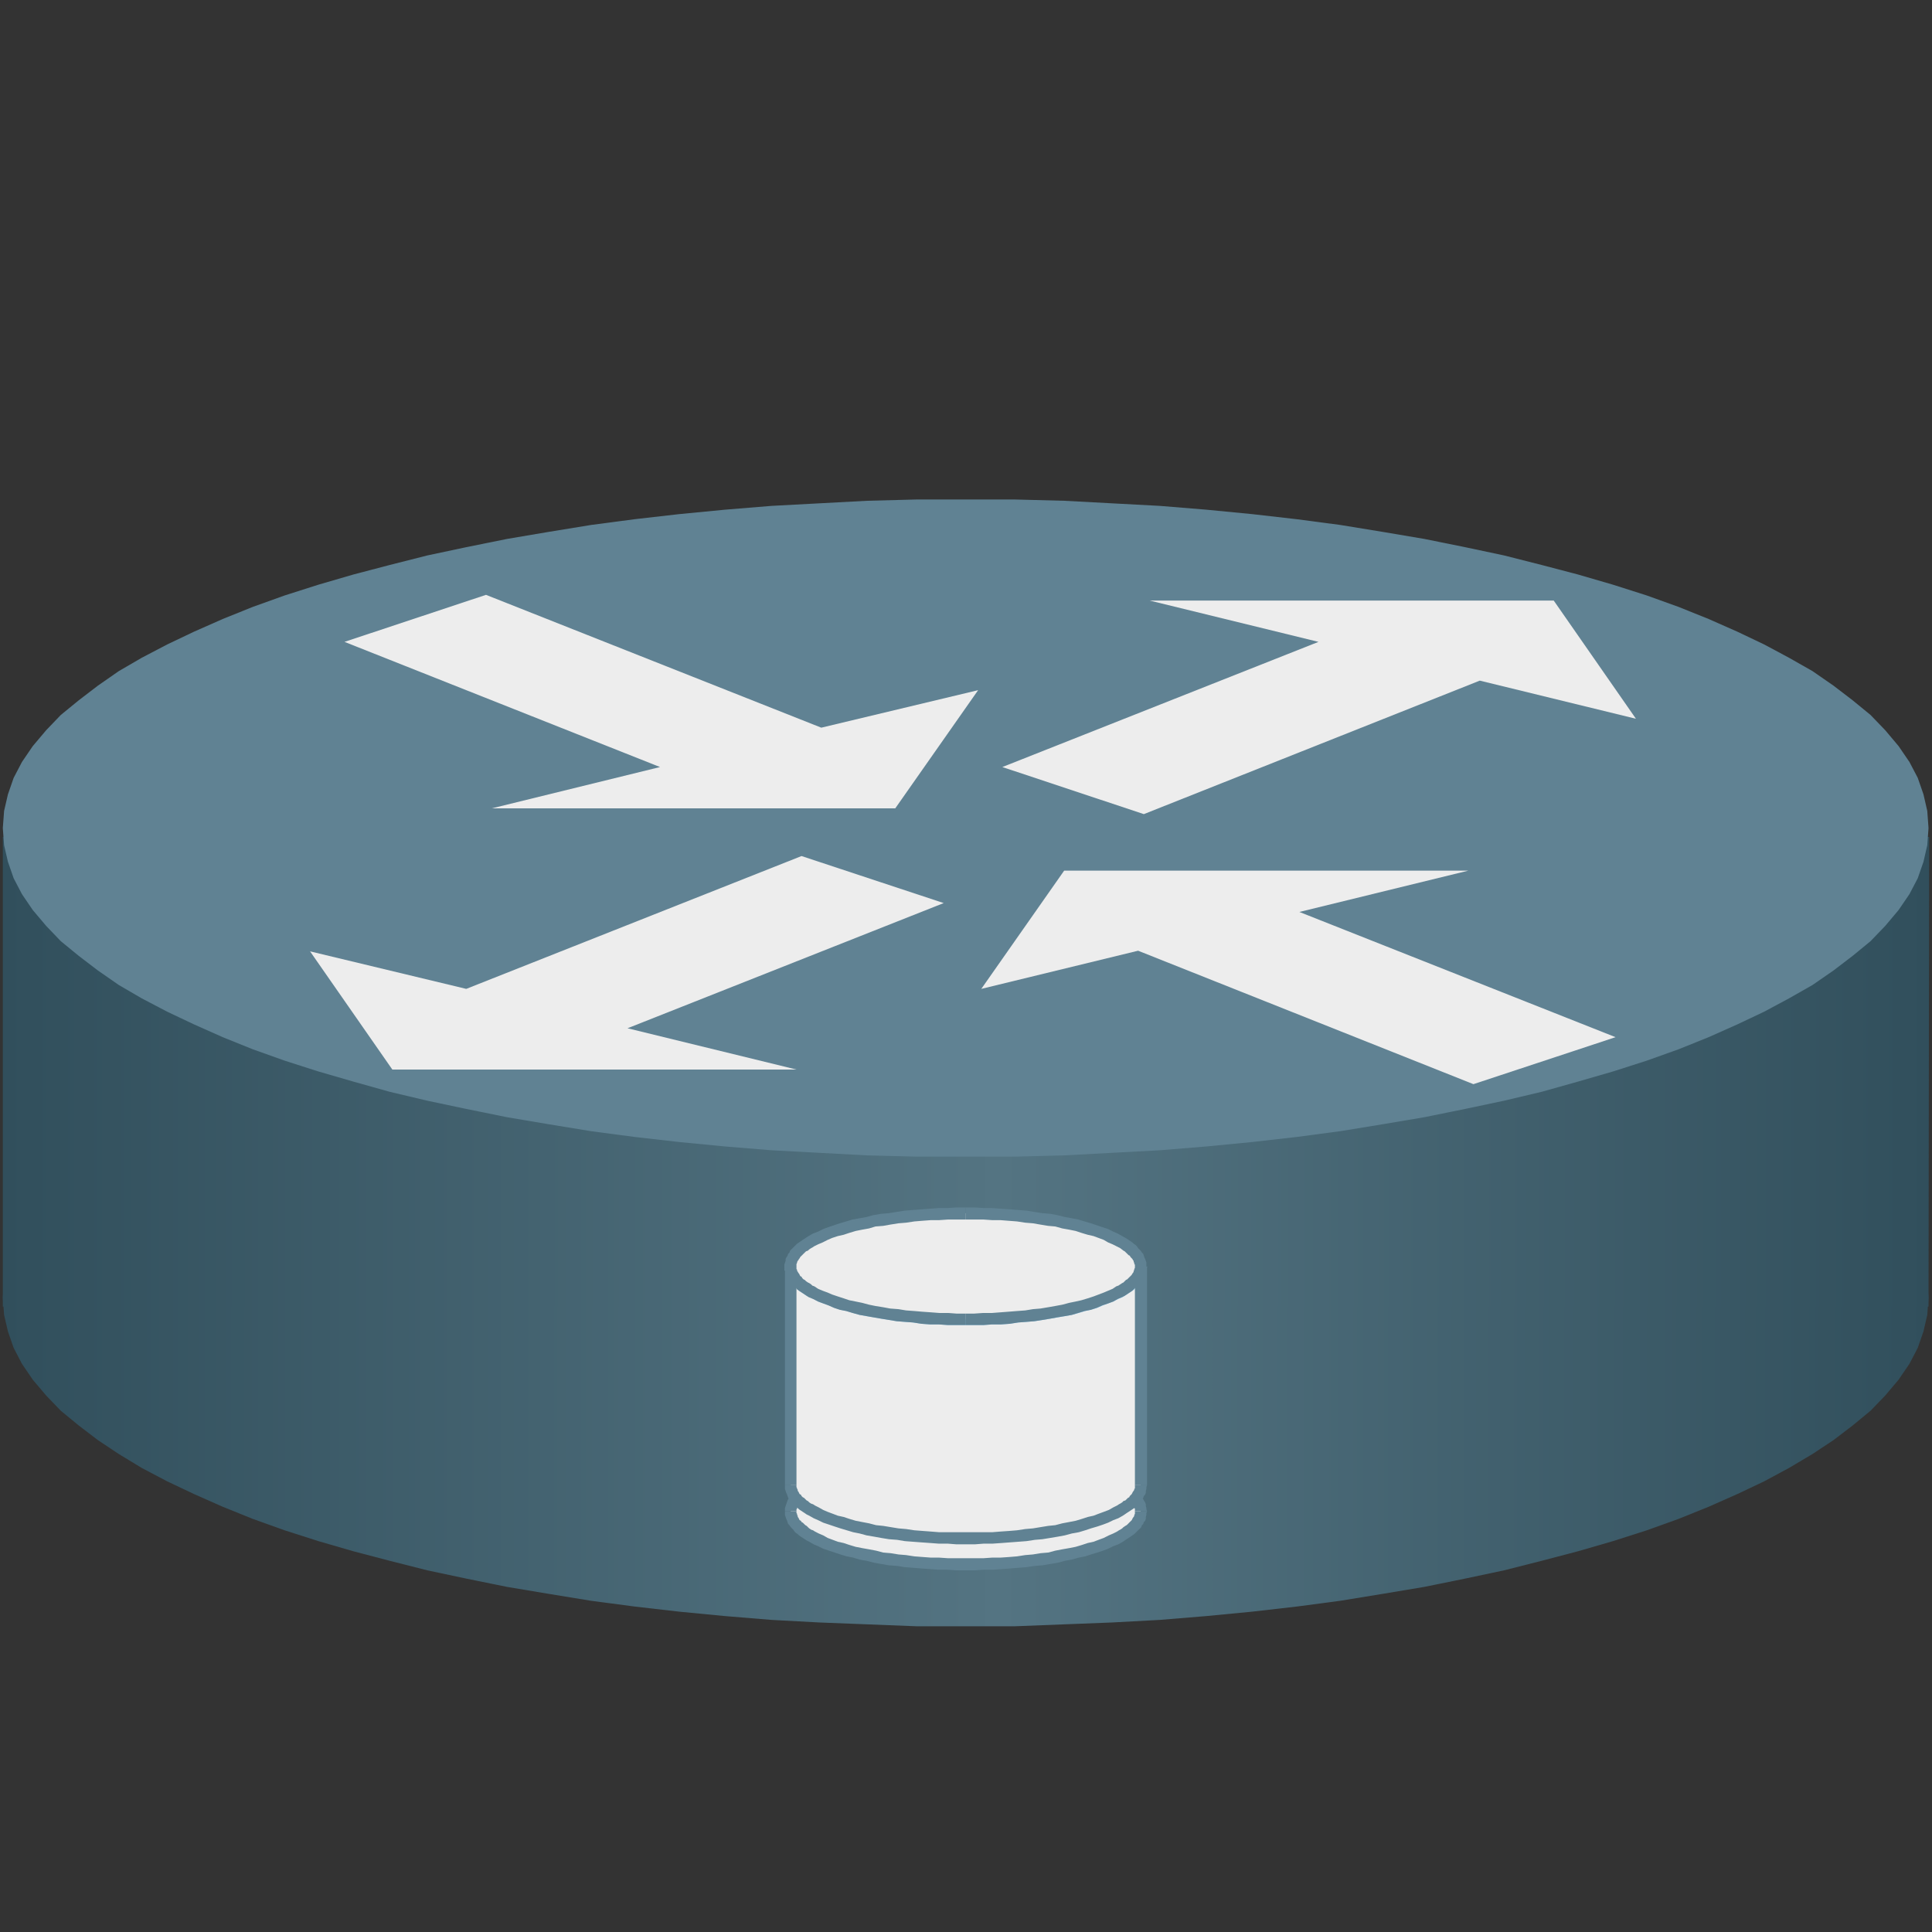 <?xml version="1.0" encoding="utf-8"?>
<!-- Generator: Adobe Illustrator 16.0.0, SVG Export Plug-In . SVG Version: 6.00 Build 0)  -->
<!DOCTYPE svg PUBLIC "-//W3C//DTD SVG 1.1//EN" "http://www.w3.org/Graphics/SVG/1.1/DTD/svg11.dtd">
<svg version="1.1" id="图层_1" xmlns="http://www.w3.org/2000/svg" xmlns:xlink="http://www.w3.org/1999/xlink" x="0px" y="0px"
	 width="100px" height="100px" viewBox="0 0 100 100" enable-background="new 0 0 100 100" xml:space="preserve">
<rect x="0" y="0" width="100" height="100" fill="#333333" stroke="none"/>
<g>
	<linearGradient id="12_node_cisco_storage_route_SVGID_1_" gradientUnits="userSpaceOnUse" x1="0.146" y1="67.169" x2="99.82" y2="67.169">
		<stop  offset="0" style="stop-color:#314F5C"/>
		<stop  offset="0.517" style="stop-color:#547482"/>
		<stop  offset="1" style="stop-color:#314F5C"/>
	</linearGradient>
	<polygon fill="url(#12_node_cisco_storage_route_SVGID_1_)" points="99.82,67.169 99.755,68.059 99.559,68.913 99.262,69.768 98.832,70.591 98.27,71.414 
		97.578,72.234 96.818,73.021 95.895,73.781 94.906,74.537 93.814,75.26 92.598,75.982 91.309,76.676 89.923,77.333 88.438,77.99 
		86.887,78.616 85.239,79.208 83.489,79.768 81.674,80.294 79.795,80.787 77.848,81.281 75.835,81.708 73.723,82.137 71.578,82.496 
		69.367,82.857 67.125,83.154 64.813,83.419 62.438,83.648 60.029,83.846 57.557,83.979 55.081,84.076 52.541,84.175 49.967,84.175 
		47.426,84.175 44.887,84.076 42.411,83.979 39.938,83.846 37.528,83.648 35.153,83.419 32.844,83.154 30.6,82.857 28.389,82.496 
		26.244,82.137 24.133,81.708 22.121,81.281 20.173,80.787 18.292,80.294 16.479,79.768 14.73,79.208 13.079,78.616 11.529,77.99 
		10.044,77.333 8.658,76.676 7.339,75.982 6.15,75.26 5.063,74.537 4.073,73.781 3.148,73.021 2.391,72.234 1.697,71.414 
		1.137,70.591 0.707,69.768 0.41,68.913 0.212,68.059 0.146,67.169 0.212,66.281 0.41,65.426 0.707,64.57 1.137,63.747 
		1.697,62.925 2.391,62.104 3.148,61.314 4.073,60.559 5.063,59.802 6.15,59.078 7.339,58.354 8.658,57.662 10.044,57.005 
		11.529,56.348 13.079,55.723 14.73,55.131 16.479,54.57 18.292,54.045 20.173,53.551 22.121,53.059 24.133,52.63 26.244,52.203 
		28.389,51.841 30.6,51.479 32.844,51.184 35.153,50.919 37.528,50.688 39.938,50.492 42.411,50.359 44.887,50.229 47.426,50.163 
		49.967,50.163 52.541,50.163 55.081,50.229 57.557,50.359 60.029,50.492 62.438,50.688 64.813,50.919 67.125,51.184 69.367,51.479 
		71.578,51.841 73.723,52.203 75.835,52.63 77.848,53.059 79.795,53.551 81.674,54.045 83.489,54.57 85.239,55.131 86.887,55.723 
		88.438,56.348 89.923,57.005 91.309,57.662 92.598,58.354 93.814,59.078 94.906,59.802 95.895,60.559 96.818,61.314 97.578,62.104 
		98.27,62.925 98.832,63.747 99.262,64.57 99.559,65.426 99.755,66.281 	"/>
	<linearGradient id="12_node_cisco_storage_route_SVGID_2_" gradientUnits="userSpaceOnUse" x1="0.146" y1="55.475" x2="99.853" y2="55.475">
		<stop  offset="0" style="stop-color:#314F5C"/>
		<stop  offset="0.517" style="stop-color:#547482"/>
		<stop  offset="1" style="stop-color:#314F5C"/>
	</linearGradient>
	<polygon fill="url(#12_node_cisco_storage_route_SVGID_2_)" points="0.146,43.32 0.146,67.63 99.82,67.63 99.854,43.32 	"/>
	<polygon fill="#608293" points="99.82,42.861 99.755,43.75 99.559,44.604 99.262,45.459 98.832,46.281 98.27,47.104 97.578,47.926 
		96.818,48.716 95.895,49.473 94.906,50.229 93.814,50.984 92.598,51.676 91.309,52.367 89.923,53.023 88.438,53.684 86.887,54.309 
		85.239,54.898 83.489,55.459 81.674,55.984 79.795,56.512 77.848,56.973 75.835,57.398 73.723,57.827 71.578,58.189 69.367,58.551 
		67.125,58.848 64.813,59.111 62.438,59.341 60.029,59.538 57.557,59.67 55.081,59.802 52.541,59.867 49.967,59.867 47.426,59.867 
		44.887,59.802 42.411,59.67 39.938,59.538 37.528,59.341 35.153,59.111 32.844,58.848 30.6,58.551 28.389,58.189 26.244,57.827 
		24.133,57.398 22.121,56.973 20.173,56.512 18.292,55.984 16.479,55.459 14.73,54.898 13.079,54.309 11.529,53.684 10.044,53.023 
		8.658,52.367 7.339,51.676 6.15,50.984 5.063,50.229 4.073,49.473 3.148,48.716 2.391,47.926 1.697,47.104 1.137,46.281 
		0.707,45.459 0.41,44.604 0.212,43.75 0.146,42.861 0.212,41.973 0.41,41.117 0.707,40.261 1.137,39.439 1.697,38.617 
		2.391,37.795 3.148,37.006 4.073,36.25 5.063,35.492 6.15,34.736 7.339,34.045 8.658,33.355 10.044,32.695 11.529,32.039 
		13.079,31.415 14.73,30.822 16.479,30.264 18.292,29.736 20.173,29.243 22.121,28.749 24.133,28.322 26.244,27.895 28.389,27.532 
		30.6,27.171 32.844,26.875 35.153,26.611 37.528,26.381 39.938,26.184 42.411,26.052 44.887,25.92 47.426,25.854 49.967,25.854 
		52.541,25.854 55.081,25.92 57.557,26.052 60.029,26.184 62.438,26.381 64.813,26.611 67.125,26.875 69.367,27.171 71.578,27.532 
		73.723,27.895 75.835,28.322 77.848,28.749 79.795,29.243 81.674,29.736 83.489,30.264 85.239,30.822 86.887,31.415 88.438,32.039 
		89.923,32.695 91.309,33.355 92.598,34.045 93.814,34.736 94.906,35.492 95.895,36.25 96.818,37.006 97.578,37.795 98.27,38.617 
		98.832,39.439 99.262,40.261 99.559,41.117 99.755,41.973 	"/>
	<polygon fill="#EDEDED" points="51.881,39.702 59.205,42.139 76.594,35.229 84.676,37.203 80.42,31.084 59.503,31.084 
		68.245,33.223 	"/>
	<polygon fill="#EDEDED" points="48.846,46.743 41.487,44.309 24.133,51.184 16.049,49.242 20.307,55.359 41.225,55.359 
		32.48,53.223 	"/>
	<polygon fill="#EDEDED" points="17.831,33.223 25.155,30.789 42.51,37.664 50.628,35.723 46.338,41.841 25.453,41.841 
		34.163,39.702 	"/>
	<polygon fill="#EDEDED" points="83.621,53.684 76.264,56.116 58.908,49.209 50.792,51.184 55.081,45.064 76,45.064 67.256,47.203 	
		"/>
	<polygon fill="#EDEDED" points="50,80.984 50.462,80.984 50.924,80.952 51.352,80.952 51.814,80.919 52.243,80.887 52.672,80.854 
		53.102,80.82 53.531,80.754 53.928,80.688 54.322,80.622 54.684,80.59 55.049,80.491 55.411,80.426 55.742,80.359 56.071,80.262 
		56.4,80.162 56.698,80.064 56.994,79.965 57.26,79.866 57.489,79.768 57.721,79.637 57.951,79.538 58.15,79.404 58.348,79.307 
		58.514,79.175 58.645,79.044 58.775,78.912 58.876,78.779 58.941,78.648 59.01,78.518 59.041,78.387 59.041,78.221 59.041,78.09 
		59.01,77.958 58.941,77.793 58.876,77.662 58.775,77.531 58.645,77.432 58.514,77.301 58.348,77.169 58.15,77.037 57.951,76.906 
		57.721,76.809 57.489,76.709 57.26,76.577 56.994,76.479 56.698,76.379 56.4,76.279 56.071,76.215 55.742,76.116 55.411,76.018 
		55.049,75.95 54.684,75.885 54.322,75.818 53.928,75.754 53.531,75.688 53.102,75.654 52.672,75.622 52.243,75.589 51.814,75.557 
		51.352,75.523 50.924,75.49 50.462,75.49 50,75.49 49.538,75.49 49.077,75.49 48.614,75.523 48.153,75.557 47.725,75.589 
		47.295,75.622 46.866,75.654 46.471,75.688 46.074,75.754 45.678,75.818 45.282,75.885 44.919,75.95 44.557,76.018 44.225,76.116 
		43.896,76.215 43.566,76.279 43.268,76.379 43.005,76.479 42.741,76.577 42.477,76.709 42.246,76.809 42.016,76.906 41.816,77.037 
		41.653,77.169 41.487,77.301 41.323,77.432 41.225,77.531 41.125,77.662 41.027,77.793 40.959,77.958 40.928,78.09 40.928,78.221 
		40.928,78.387 40.959,78.518 41.027,78.648 41.125,78.779 41.225,78.912 41.323,79.044 41.487,79.175 41.653,79.307 41.816,79.404 
		42.016,79.538 42.246,79.637 42.477,79.768 42.741,79.866 43.005,79.965 43.268,80.064 43.566,80.162 43.896,80.262 44.225,80.359 
		44.557,80.426 44.919,80.491 45.282,80.59 45.678,80.622 46.074,80.688 46.471,80.754 46.866,80.82 47.295,80.854 47.725,80.887 
		48.153,80.919 48.614,80.952 49.077,80.952 49.538,80.984 	"/>
	<polygon fill="#608293" points="58.743,78.221 58.743,78.221 58.743,78.286 58.743,78.318 58.743,78.352 58.71,78.418 
		58.71,78.452 58.678,78.518 58.645,78.551 58.611,78.616 58.578,78.684 58.546,78.715 58.48,78.779 58.447,78.813 58.381,78.879 
		58.314,78.943 58.248,78.979 58.15,79.044 58.084,79.109 57.982,79.175 57.918,79.208 57.819,79.273 57.622,79.373 57.393,79.471 
		57.128,79.604 56.862,79.702 56.6,79.801 56.303,79.866 56.006,79.965 55.676,80.064 55.346,80.129 54.982,80.193 54.619,80.262 
		54.256,80.359 53.859,80.393 53.465,80.458 53.068,80.491 52.639,80.557 52.243,80.59 51.781,80.622 51.352,80.622 50.891,80.654 
		50.462,80.654 50,80.654 50,81.281 50.462,81.281 50.924,81.248 51.387,81.248 51.848,81.216 52.275,81.184 52.705,81.148 
		53.135,81.116 53.564,81.051 53.959,81.02 54.355,80.952 54.751,80.887 55.114,80.787 55.477,80.723 55.842,80.622 56.17,80.557 
		56.467,80.458 56.797,80.359 57.094,80.262 57.357,80.162 57.622,80.031 57.885,79.934 58.117,79.801 58.215,79.734 58.314,79.669 
		58.414,79.604 58.514,79.538 58.611,79.471 58.71,79.404 58.775,79.34 58.842,79.273 58.941,79.175 59.01,79.109 59.073,79.044 
		59.105,78.943 59.173,78.879 59.205,78.779 59.271,78.715 59.307,78.616 59.307,78.518 59.338,78.418 59.338,78.318 59.371,78.221 
		59.371,78.221 	"/>
	<polygon fill="#608293" points="50,75.786 50,75.786 50.462,75.786 50.891,75.818 51.352,75.818 51.781,75.852 52.243,75.885 
		52.639,75.918 53.068,75.95 53.465,76.018 53.859,76.051 54.256,76.116 54.619,76.182 54.982,76.247 55.346,76.313 55.676,76.412 
		56.006,76.512 56.303,76.577 56.6,76.676 56.862,76.773 57.128,76.873 57.393,76.973 57.622,77.07 57.819,77.201 57.918,77.234 
		57.982,77.301 58.084,77.366 58.15,77.398 58.248,77.465 58.314,77.531 58.381,77.563 58.447,77.629 58.48,77.693 58.546,77.729 
		58.578,77.793 58.611,77.859 58.645,77.893 58.678,77.958 58.71,77.99 58.71,78.057 58.743,78.09 58.743,78.122 58.743,78.188 
		58.743,78.221 59.371,78.221 59.338,78.122 59.338,78.057 59.307,77.958 59.307,77.859 59.271,77.762 59.205,77.662 59.173,77.598 
		59.105,77.497 59.073,77.432 59.01,77.333 58.941,77.268 58.842,77.201 58.775,77.137 58.71,77.037 58.611,76.973 58.514,76.906 
		58.414,76.841 58.314,76.773 58.215,76.709 58.117,76.643 57.885,76.544 57.622,76.412 57.357,76.313 57.094,76.215 56.797,76.116 
		56.467,76.018 56.17,75.918 55.842,75.818 55.477,75.754 55.114,75.654 54.751,75.589 54.355,75.523 53.959,75.457 53.564,75.393 
		53.135,75.359 52.705,75.326 52.275,75.26 51.848,75.229 51.387,75.229 50.924,75.193 50.462,75.193 50,75.193 50,75.193 	"/>
	<polygon fill="#608293" points="41.225,78.221 41.225,78.221 41.225,78.188 41.225,78.122 41.258,78.09 41.258,78.057 
		41.289,77.99 41.289,77.958 41.323,77.893 41.355,77.859 41.389,77.793 41.454,77.729 41.487,77.693 41.553,77.629 41.619,77.563 
		41.686,77.531 41.751,77.465 41.816,77.398 41.885,77.366 41.982,77.301 42.082,77.234 42.182,77.201 42.378,77.07 42.609,76.973 
		42.842,76.873 43.104,76.773 43.367,76.676 43.666,76.577 43.962,76.512 44.292,76.412 44.622,76.313 44.984,76.247 45.348,76.182 
		45.711,76.116 46.107,76.051 46.503,76.018 46.898,75.95 47.328,75.918 47.758,75.885 48.186,75.852 48.614,75.818 49.077,75.818 
		49.538,75.786 50,75.786 50,75.193 49.506,75.193 49.044,75.193 48.581,75.229 48.153,75.229 47.689,75.26 47.262,75.326 
		46.832,75.359 46.436,75.393 46.008,75.457 45.612,75.523 45.248,75.589 44.854,75.654 44.492,75.754 44.16,75.818 43.83,75.918 
		43.5,76.018 43.203,76.116 42.907,76.215 42.609,76.313 42.346,76.412 42.115,76.544 41.885,76.643 41.751,76.709 41.653,76.773 
		41.553,76.841 41.454,76.906 41.355,76.973 41.289,77.037 41.191,77.137 41.125,77.201 41.059,77.268 40.993,77.333 40.928,77.432 
		40.861,77.497 40.795,77.598 40.762,77.662 40.729,77.762 40.696,77.859 40.663,77.958 40.629,78.057 40.629,78.122 40.629,78.221 
		40.629,78.221 	"/>
	<polygon fill="#608293" points="50,80.654 50,80.654 49.538,80.654 49.077,80.654 48.614,80.622 48.186,80.622 47.758,80.59 
		47.328,80.557 46.898,80.491 46.503,80.458 46.107,80.393 45.711,80.359 45.348,80.262 44.984,80.193 44.622,80.129 44.292,80.064 
		43.962,79.965 43.666,79.866 43.367,79.801 43.104,79.702 42.842,79.604 42.609,79.471 42.378,79.373 42.182,79.273 42.082,79.208 
		41.982,79.175 41.885,79.109 41.816,79.044 41.751,78.979 41.686,78.943 41.619,78.879 41.553,78.813 41.487,78.779 41.454,78.715 
		41.389,78.684 41.355,78.616 41.323,78.551 41.289,78.518 41.289,78.452 41.258,78.418 41.258,78.352 41.225,78.318 41.225,78.286 
		41.225,78.221 40.629,78.221 40.629,78.318 40.629,78.418 40.663,78.518 40.696,78.616 40.729,78.684 40.762,78.779 40.795,78.879 
		40.861,78.943 40.928,79.044 40.993,79.109 41.059,79.175 41.125,79.273 41.191,79.34 41.289,79.404 41.355,79.471 41.454,79.538 
		41.553,79.604 41.653,79.669 41.751,79.734 41.885,79.801 42.115,79.934 42.346,80.031 42.609,80.162 42.907,80.262 43.203,80.359 
		43.5,80.458 43.83,80.557 44.16,80.622 44.492,80.723 44.854,80.787 45.248,80.887 45.612,80.952 46.008,81.02 46.436,81.051 
		46.832,81.116 47.262,81.148 47.689,81.184 48.153,81.216 48.581,81.248 49.044,81.248 49.506,81.281 50,81.281 50,81.281 	"/>
	<polygon fill="#EDEDED" points="59.041,65.559 59.041,65.688 59.01,65.818 58.941,65.951 58.876,66.115 58.775,66.248 
		58.645,66.38 58.514,66.479 58.348,66.609 58.15,66.741 57.951,66.84 57.721,66.971 57.489,67.07 57.26,67.201 56.994,67.301 
		56.698,67.4 56.4,67.498 56.071,67.564 55.742,67.662 55.411,67.762 55.049,67.827 54.684,67.893 54.322,67.959 53.928,68.023 
		53.531,68.059 53.102,68.123 52.672,68.154 52.243,68.188 51.814,68.223 51.352,68.255 50.924,68.287 50.462,68.287 50,68.287 
		49.538,68.287 49.077,68.287 48.614,68.255 48.153,68.223 47.725,68.188 47.295,68.154 46.866,68.123 46.471,68.059 46.074,68.023 
		45.678,67.959 45.282,67.893 44.919,67.827 44.557,67.762 44.225,67.662 43.896,67.564 43.566,67.498 43.268,67.4 43.005,67.301 
		42.741,67.201 42.477,67.07 42.246,66.971 42.016,66.84 41.816,66.741 41.653,66.609 41.487,66.479 41.323,66.38 41.225,66.248 
		41.125,66.115 41.027,65.951 40.959,65.818 40.928,65.688 40.928,65.559 40.928,76.873 40.928,77.037 40.959,77.169 41.027,77.301 
		41.125,77.432 41.225,77.563 41.323,77.693 41.487,77.826 41.653,77.958 41.816,78.057 42.016,78.188 42.246,78.318 42.477,78.418 
		42.741,78.518 43.005,78.616 43.268,78.715 43.566,78.813 43.896,78.912 44.225,79.012 44.557,79.076 44.919,79.143 45.282,79.241 
		45.678,79.307 46.074,79.34 46.471,79.404 46.866,79.471 47.295,79.505 47.725,79.538 48.153,79.57 48.614,79.604 49.077,79.604 
		49.538,79.604 50,79.637 50.462,79.604 50.924,79.604 51.352,79.604 51.814,79.57 52.243,79.538 52.672,79.505 53.102,79.471 
		53.531,79.404 53.928,79.34 54.322,79.307 54.684,79.241 55.049,79.143 55.411,79.076 55.742,79.012 56.071,78.912 56.4,78.813 
		56.698,78.715 56.994,78.616 57.26,78.518 57.489,78.418 57.721,78.318 57.951,78.188 58.15,78.057 58.348,77.958 58.514,77.826 
		58.645,77.693 58.775,77.563 58.876,77.432 58.941,77.301 59.01,77.169 59.041,77.037 59.041,76.873 	"/>
	<polygon fill="#8DCBF0" points="50,68.583 50,68.583 50.462,68.583 50.924,68.583 51.387,68.551 51.848,68.551 52.275,68.518 
		52.705,68.451 53.135,68.419 53.564,68.386 53.959,68.32 54.355,68.255 54.751,68.188 55.114,68.123 55.477,68.059 55.842,67.959 
		56.17,67.859 56.467,67.794 56.797,67.695 57.094,67.564 57.357,67.466 57.622,67.367 57.885,67.234 58.117,67.136 58.215,67.07 
		58.314,67.005 58.414,66.938 58.514,66.873 58.611,66.807 58.71,66.741 58.775,66.643 58.842,66.577 58.941,66.512 59.01,66.412 
		59.073,66.348 59.105,66.281 59.173,66.182 59.205,66.115 59.271,66.018 59.307,65.919 59.307,65.818 59.338,65.754 59.338,65.654 
		59.371,65.559 58.743,65.559 58.743,65.59 58.743,65.623 58.743,65.688 58.71,65.723 58.71,65.787 58.678,65.818 58.645,65.886 
		58.611,65.919 58.578,65.984 58.546,66.05 58.48,66.083 58.447,66.148 58.381,66.216 58.314,66.248 58.248,66.313 58.15,66.38 
		58.084,66.412 57.982,66.479 57.918,66.544 57.819,66.577 57.622,66.709 57.393,66.807 57.128,66.904 56.862,67.005 56.6,67.104 
		56.303,67.201 56.006,67.301 55.676,67.367 55.346,67.434 54.982,67.531 54.619,67.598 54.256,67.662 53.859,67.729 53.465,67.762 
		53.068,67.827 52.639,67.859 52.243,67.893 51.781,67.926 51.352,67.959 50.891,67.959 50.462,67.991 50,67.991 50,67.991 	"/>
	<polygon fill="#8DCBF0" points="41.225,65.559 40.629,65.559 40.629,65.654 40.629,65.754 40.663,65.818 40.696,65.919 
		40.729,66.018 40.762,66.115 40.795,66.182 40.861,66.281 40.928,66.348 40.993,66.412 41.059,66.512 41.125,66.577 41.191,66.643 
		41.289,66.741 41.355,66.807 41.454,66.873 41.553,66.938 41.653,67.005 41.751,67.07 41.885,67.136 42.115,67.234 42.346,67.367 
		42.609,67.466 42.907,67.564 43.203,67.695 43.5,67.794 43.83,67.859 44.16,67.959 44.492,68.059 44.854,68.123 45.248,68.188 
		45.612,68.255 46.008,68.32 46.436,68.386 46.832,68.419 47.262,68.451 47.689,68.518 48.153,68.551 48.581,68.551 49.044,68.583 
		49.506,68.583 50,68.583 50,67.991 49.538,67.991 49.077,67.959 48.614,67.959 48.186,67.926 47.758,67.893 47.328,67.859 
		46.898,67.827 46.503,67.762 46.107,67.729 45.711,67.662 45.348,67.598 44.984,67.531 44.622,67.434 44.292,67.367 43.962,67.301 
		43.666,67.201 43.367,67.104 43.104,67.005 42.842,66.904 42.609,66.807 42.378,66.709 42.182,66.577 42.082,66.544 41.982,66.479 
		41.885,66.412 41.816,66.38 41.751,66.313 41.686,66.248 41.619,66.216 41.553,66.148 41.487,66.083 41.454,66.05 41.389,65.984 
		41.355,65.919 41.323,65.886 41.289,65.818 41.289,65.787 41.258,65.723 41.258,65.688 41.225,65.623 41.225,65.59 41.225,65.559 
		40.629,65.559 41.225,65.559 40.928,65.559 40.629,65.559 	"/>
	<polygon fill="#608293" points="40.629,76.873 41.225,76.873 41.225,65.559 40.629,65.559 40.629,76.873 40.629,76.873 
		41.225,76.873 41.225,76.873 41.225,76.873 	"/>
	<polygon fill="#608293" points="50,79.307 50,79.307 49.538,79.307 49.077,79.307 48.614,79.307 48.186,79.273 47.758,79.241 
		47.328,79.208 46.898,79.143 46.503,79.109 46.107,79.044 45.711,78.979 45.348,78.943 44.984,78.848 44.622,78.779 44.292,78.715 
		43.962,78.616 43.666,78.518 43.367,78.452 43.104,78.352 42.842,78.254 42.609,78.154 42.378,78.023 42.182,77.925 42.082,77.859 
		41.982,77.826 41.885,77.762 41.816,77.693 41.751,77.662 41.686,77.598 41.619,77.531 41.553,77.497 41.487,77.432 41.454,77.366 
		41.389,77.333 41.355,77.268 41.323,77.201 41.289,77.169 41.289,77.104 41.258,77.07 41.258,77.037 41.225,76.973 41.225,76.938 
		41.225,76.873 40.629,76.873 40.629,76.973 40.629,77.07 40.663,77.169 40.696,77.268 40.729,77.333 40.762,77.432 40.795,77.531 
		40.861,77.598 40.928,77.693 40.993,77.762 41.059,77.826 41.125,77.925 41.191,77.99 41.289,78.057 41.355,78.122 41.454,78.188 
		41.553,78.254 41.653,78.318 41.751,78.387 41.885,78.452 42.115,78.583 42.346,78.684 42.609,78.813 42.907,78.912 43.203,79.012 
		43.5,79.109 43.83,79.208 44.16,79.307 44.492,79.373 44.854,79.471 45.248,79.538 45.612,79.604 46.008,79.669 46.436,79.702 
		46.832,79.768 47.262,79.801 47.689,79.833 48.153,79.866 48.581,79.898 49.044,79.898 49.506,79.934 50,79.934 50,79.934 	"/>
	<polygon fill="#608293" points="58.743,76.873 58.743,76.873 58.743,76.938 58.743,76.973 58.743,77.037 58.71,77.07 58.71,77.104 
		58.678,77.169 58.645,77.201 58.611,77.268 58.578,77.333 58.546,77.366 58.48,77.432 58.447,77.497 58.381,77.531 58.314,77.598 
		58.248,77.662 58.15,77.693 58.084,77.762 57.982,77.826 57.918,77.859 57.819,77.925 57.622,78.023 57.393,78.154 57.128,78.254 
		56.862,78.352 56.6,78.452 56.303,78.518 56.006,78.616 55.676,78.715 55.346,78.779 54.982,78.848 54.619,78.943 54.256,78.979 
		53.859,79.044 53.465,79.109 53.068,79.143 52.639,79.208 52.243,79.241 51.781,79.273 51.352,79.307 50.891,79.307 50.462,79.307 
		50,79.307 50,79.934 50.462,79.934 50.924,79.898 51.387,79.898 51.848,79.866 52.275,79.833 52.705,79.801 53.135,79.768 
		53.564,79.702 53.959,79.669 54.355,79.604 54.751,79.538 55.114,79.471 55.477,79.373 55.842,79.307 56.17,79.208 56.467,79.109 
		56.797,79.012 57.094,78.912 57.357,78.813 57.622,78.684 57.885,78.583 58.117,78.452 58.215,78.387 58.314,78.318 58.414,78.254 
		58.514,78.188 58.611,78.122 58.71,78.057 58.775,77.99 58.842,77.925 58.941,77.826 59.01,77.762 59.073,77.693 59.105,77.598 
		59.173,77.531 59.205,77.432 59.271,77.366 59.307,77.268 59.307,77.169 59.338,77.07 59.338,76.973 59.371,76.873 59.371,76.873 	
		"/>
	<polygon fill="#608293" points="58.743,65.559 58.743,65.559 58.743,76.873 59.371,76.873 59.371,65.559 58.743,65.559 
		59.371,65.559 59.041,65.559 	"/>
	<polygon fill="#EDEDED" points="49.967,68.287 50.43,68.287 50.891,68.287 51.352,68.255 51.814,68.223 52.243,68.188 
		52.672,68.154 53.102,68.123 53.498,68.059 53.893,68.023 54.289,67.959 54.684,67.893 55.049,67.827 55.411,67.762 55.742,67.662 
		56.071,67.564 56.368,67.498 56.698,67.4 56.961,67.301 57.227,67.201 57.489,67.07 57.721,66.971 57.951,66.84 58.15,66.741 
		58.314,66.609 58.48,66.479 58.645,66.38 58.743,66.248 58.842,66.115 58.941,65.951 58.975,65.818 59.041,65.688 59.041,65.559 
		59.041,65.393 58.975,65.261 58.941,65.129 58.842,64.998 58.743,64.867 58.645,64.734 58.48,64.604 58.314,64.473 58.15,64.373 
		57.951,64.242 57.721,64.109 57.489,64.011 57.227,63.912 56.961,63.813 56.698,63.714 56.368,63.615 56.071,63.518 55.742,63.418 
		55.411,63.354 55.049,63.286 54.684,63.188 54.289,63.122 53.893,63.09 53.498,63.023 53.102,62.958 52.672,62.925 52.243,62.893 
		51.814,62.859 51.352,62.826 50.891,62.826 50.43,62.794 49.967,62.794 49.506,62.794 49.044,62.826 48.581,62.826 48.153,62.859 
		47.725,62.893 47.295,62.925 46.866,62.958 46.436,63.023 46.041,63.09 45.645,63.122 45.282,63.188 44.919,63.286 44.557,63.354 
		44.225,63.418 43.896,63.518 43.566,63.615 43.268,63.714 42.973,63.813 42.708,63.912 42.444,64.011 42.213,64.109 42.016,64.242 
		41.816,64.373 41.619,64.473 41.454,64.604 41.323,64.734 41.191,64.867 41.092,64.998 41.027,65.129 40.959,65.261 40.928,65.393 
		40.928,65.559 40.928,65.688 40.959,65.818 41.027,65.951 41.092,66.115 41.191,66.248 41.323,66.38 41.454,66.479 41.619,66.609 
		41.816,66.741 42.016,66.84 42.213,66.971 42.444,67.07 42.708,67.201 42.973,67.301 43.268,67.4 43.566,67.498 43.896,67.564 
		44.225,67.662 44.557,67.762 44.919,67.827 45.282,67.893 45.645,67.959 46.041,68.023 46.436,68.059 46.866,68.123 47.295,68.154 
		47.725,68.188 48.153,68.223 48.581,68.255 49.044,68.287 49.506,68.287 	"/>
	<polygon fill="#608293" points="58.743,65.559 58.743,65.559 58.743,65.59 58.743,65.623 58.71,65.688 58.71,65.723 58.678,65.787 
		58.678,65.818 58.645,65.886 58.611,65.919 58.578,65.984 58.514,66.05 58.48,66.083 58.414,66.148 58.348,66.216 58.281,66.248 
		58.215,66.313 58.15,66.38 58.084,66.412 57.982,66.479 57.885,66.544 57.786,66.577 57.589,66.709 57.357,66.807 57.128,66.904 
		56.862,67.005 56.6,67.104 56.303,67.201 55.973,67.301 55.676,67.367 55.346,67.434 54.982,67.531 54.619,67.598 54.256,67.662 
		53.859,67.729 53.465,67.762 53.068,67.827 52.639,67.859 52.211,67.893 51.781,67.926 51.352,67.959 50.891,67.959 50.43,67.991 
		49.967,67.991 49.967,68.583 50.462,68.583 50.924,68.583 51.352,68.551 51.814,68.551 52.275,68.518 52.705,68.451 53.135,68.419 
		53.531,68.386 53.959,68.32 54.355,68.255 54.719,68.188 55.114,68.123 55.477,68.059 55.807,67.959 56.137,67.859 56.467,67.794 
		56.764,67.695 57.061,67.564 57.357,67.466 57.622,67.367 57.852,67.234 58.084,67.136 58.215,67.07 58.314,67.005 58.414,66.938 
		58.514,66.873 58.611,66.807 58.678,66.741 58.775,66.643 58.842,66.577 58.908,66.512 58.975,66.412 59.041,66.348 59.105,66.281 
		59.173,66.182 59.205,66.115 59.238,66.018 59.271,65.919 59.307,65.818 59.338,65.754 59.338,65.654 59.338,65.559 59.338,65.559 
			"/>
	<polygon fill="#608293" points="49.967,63.122 49.967,63.122 50.43,63.122 50.891,63.122 51.352,63.154 51.781,63.154 
		52.211,63.188 52.639,63.221 53.068,63.286 53.465,63.318 53.859,63.386 54.256,63.451 54.619,63.482 54.982,63.583 55.346,63.648 
		55.676,63.714 55.973,63.813 56.303,63.912 56.6,63.979 56.862,64.076 57.128,64.175 57.357,64.309 57.589,64.406 57.786,64.505 
		57.982,64.604 58.15,64.734 58.215,64.768 58.281,64.834 58.348,64.898 58.414,64.965 58.48,64.998 58.514,65.063 58.578,65.129 
		58.611,65.162 58.645,65.229 58.678,65.261 58.678,65.327 58.71,65.359 58.71,65.426 58.743,65.458 58.743,65.491 58.743,65.559 
		59.338,65.559 59.338,65.458 59.338,65.359 59.307,65.261 59.271,65.162 59.238,65.098 59.205,64.998 59.173,64.898 59.105,64.834 
		59.041,64.734 58.975,64.669 58.908,64.604 58.842,64.505 58.775,64.438 58.678,64.373 58.611,64.309 58.514,64.242 58.314,64.109 
		58.084,63.979 57.852,63.848 57.622,63.747 57.357,63.615 57.061,63.518 56.764,63.418 56.467,63.318 56.137,63.221 55.807,63.122 
		55.477,63.057 55.114,62.991 54.719,62.893 54.355,62.826 53.959,62.794 53.531,62.729 53.135,62.662 52.705,62.629 52.275,62.596 
		51.814,62.563 51.352,62.529 50.924,62.529 50.462,62.498 49.967,62.498 49.967,62.498 	"/>
	<polygon fill="#608293" points="41.225,65.559 41.225,65.559 41.225,65.491 41.225,65.458 41.225,65.426 41.258,65.359 
		41.258,65.327 41.289,65.261 41.323,65.229 41.355,65.162 41.389,65.129 41.421,65.063 41.487,64.998 41.52,64.965 41.586,64.898 
		41.653,64.834 41.719,64.768 41.816,64.734 41.885,64.669 41.982,64.604 42.049,64.57 42.146,64.505 42.346,64.406 42.577,64.309 
		42.842,64.175 43.072,64.076 43.367,63.979 43.666,63.912 43.962,63.813 44.292,63.714 44.622,63.648 44.984,63.583 45.314,63.482 
		45.711,63.451 46.074,63.386 46.503,63.318 46.898,63.286 47.328,63.221 47.725,63.188 48.186,63.154 48.614,63.154 49.077,63.122 
		49.506,63.122 49.967,63.122 49.967,62.498 49.506,62.498 49.044,62.529 48.581,62.529 48.12,62.563 47.689,62.596 47.262,62.629 
		46.832,62.662 46.404,62.729 46.008,62.794 45.612,62.826 45.217,62.893 44.854,62.991 44.492,63.057 44.126,63.122 43.798,63.221 
		43.467,63.318 43.17,63.418 42.873,63.518 42.609,63.615 42.346,63.747 42.082,63.848 41.85,63.979 41.751,64.044 41.653,64.109 
		41.553,64.175 41.454,64.242 41.355,64.309 41.258,64.373 41.191,64.438 41.125,64.505 41.027,64.604 40.959,64.669 40.895,64.734 
		40.861,64.834 40.795,64.898 40.762,64.998 40.696,65.098 40.663,65.162 40.663,65.261 40.629,65.359 40.598,65.458 40.598,65.559 
		40.598,65.559 	"/>
	<polygon fill="#608293" points="49.967,67.991 49.967,67.991 49.506,67.991 49.077,67.959 48.614,67.959 48.186,67.926 
		47.725,67.893 47.328,67.859 46.898,67.827 46.503,67.762 46.074,67.729 45.711,67.662 45.314,67.598 44.984,67.531 44.622,67.434 
		44.292,67.367 43.962,67.301 43.666,67.201 43.367,67.104 43.072,67.005 42.842,66.904 42.577,66.807 42.346,66.709 42.146,66.577 
		42.049,66.544 41.982,66.479 41.885,66.412 41.816,66.38 41.719,66.313 41.653,66.248 41.586,66.216 41.52,66.148 41.487,66.083 
		41.421,66.05 41.389,65.984 41.355,65.919 41.323,65.886 41.289,65.818 41.258,65.787 41.258,65.723 41.225,65.688 41.225,65.623 
		41.225,65.59 41.225,65.559 40.598,65.559 40.598,65.654 40.629,65.754 40.663,65.818 40.663,65.919 40.696,66.018 40.762,66.115 
		40.795,66.182 40.861,66.281 40.895,66.348 40.959,66.412 41.027,66.512 41.125,66.577 41.191,66.643 41.258,66.741 41.355,66.807 
		41.454,66.873 41.553,66.938 41.653,67.005 41.751,67.07 41.85,67.136 42.082,67.234 42.346,67.367 42.609,67.466 42.873,67.564 
		43.17,67.695 43.467,67.794 43.798,67.859 44.126,67.959 44.492,68.059 44.854,68.123 45.217,68.188 45.612,68.255 46.008,68.32 
		46.404,68.386 46.832,68.419 47.262,68.451 47.689,68.518 48.12,68.551 48.581,68.551 49.044,68.583 49.506,68.583 49.967,68.583 
		49.967,68.583 	"/>
</g>
</svg>
